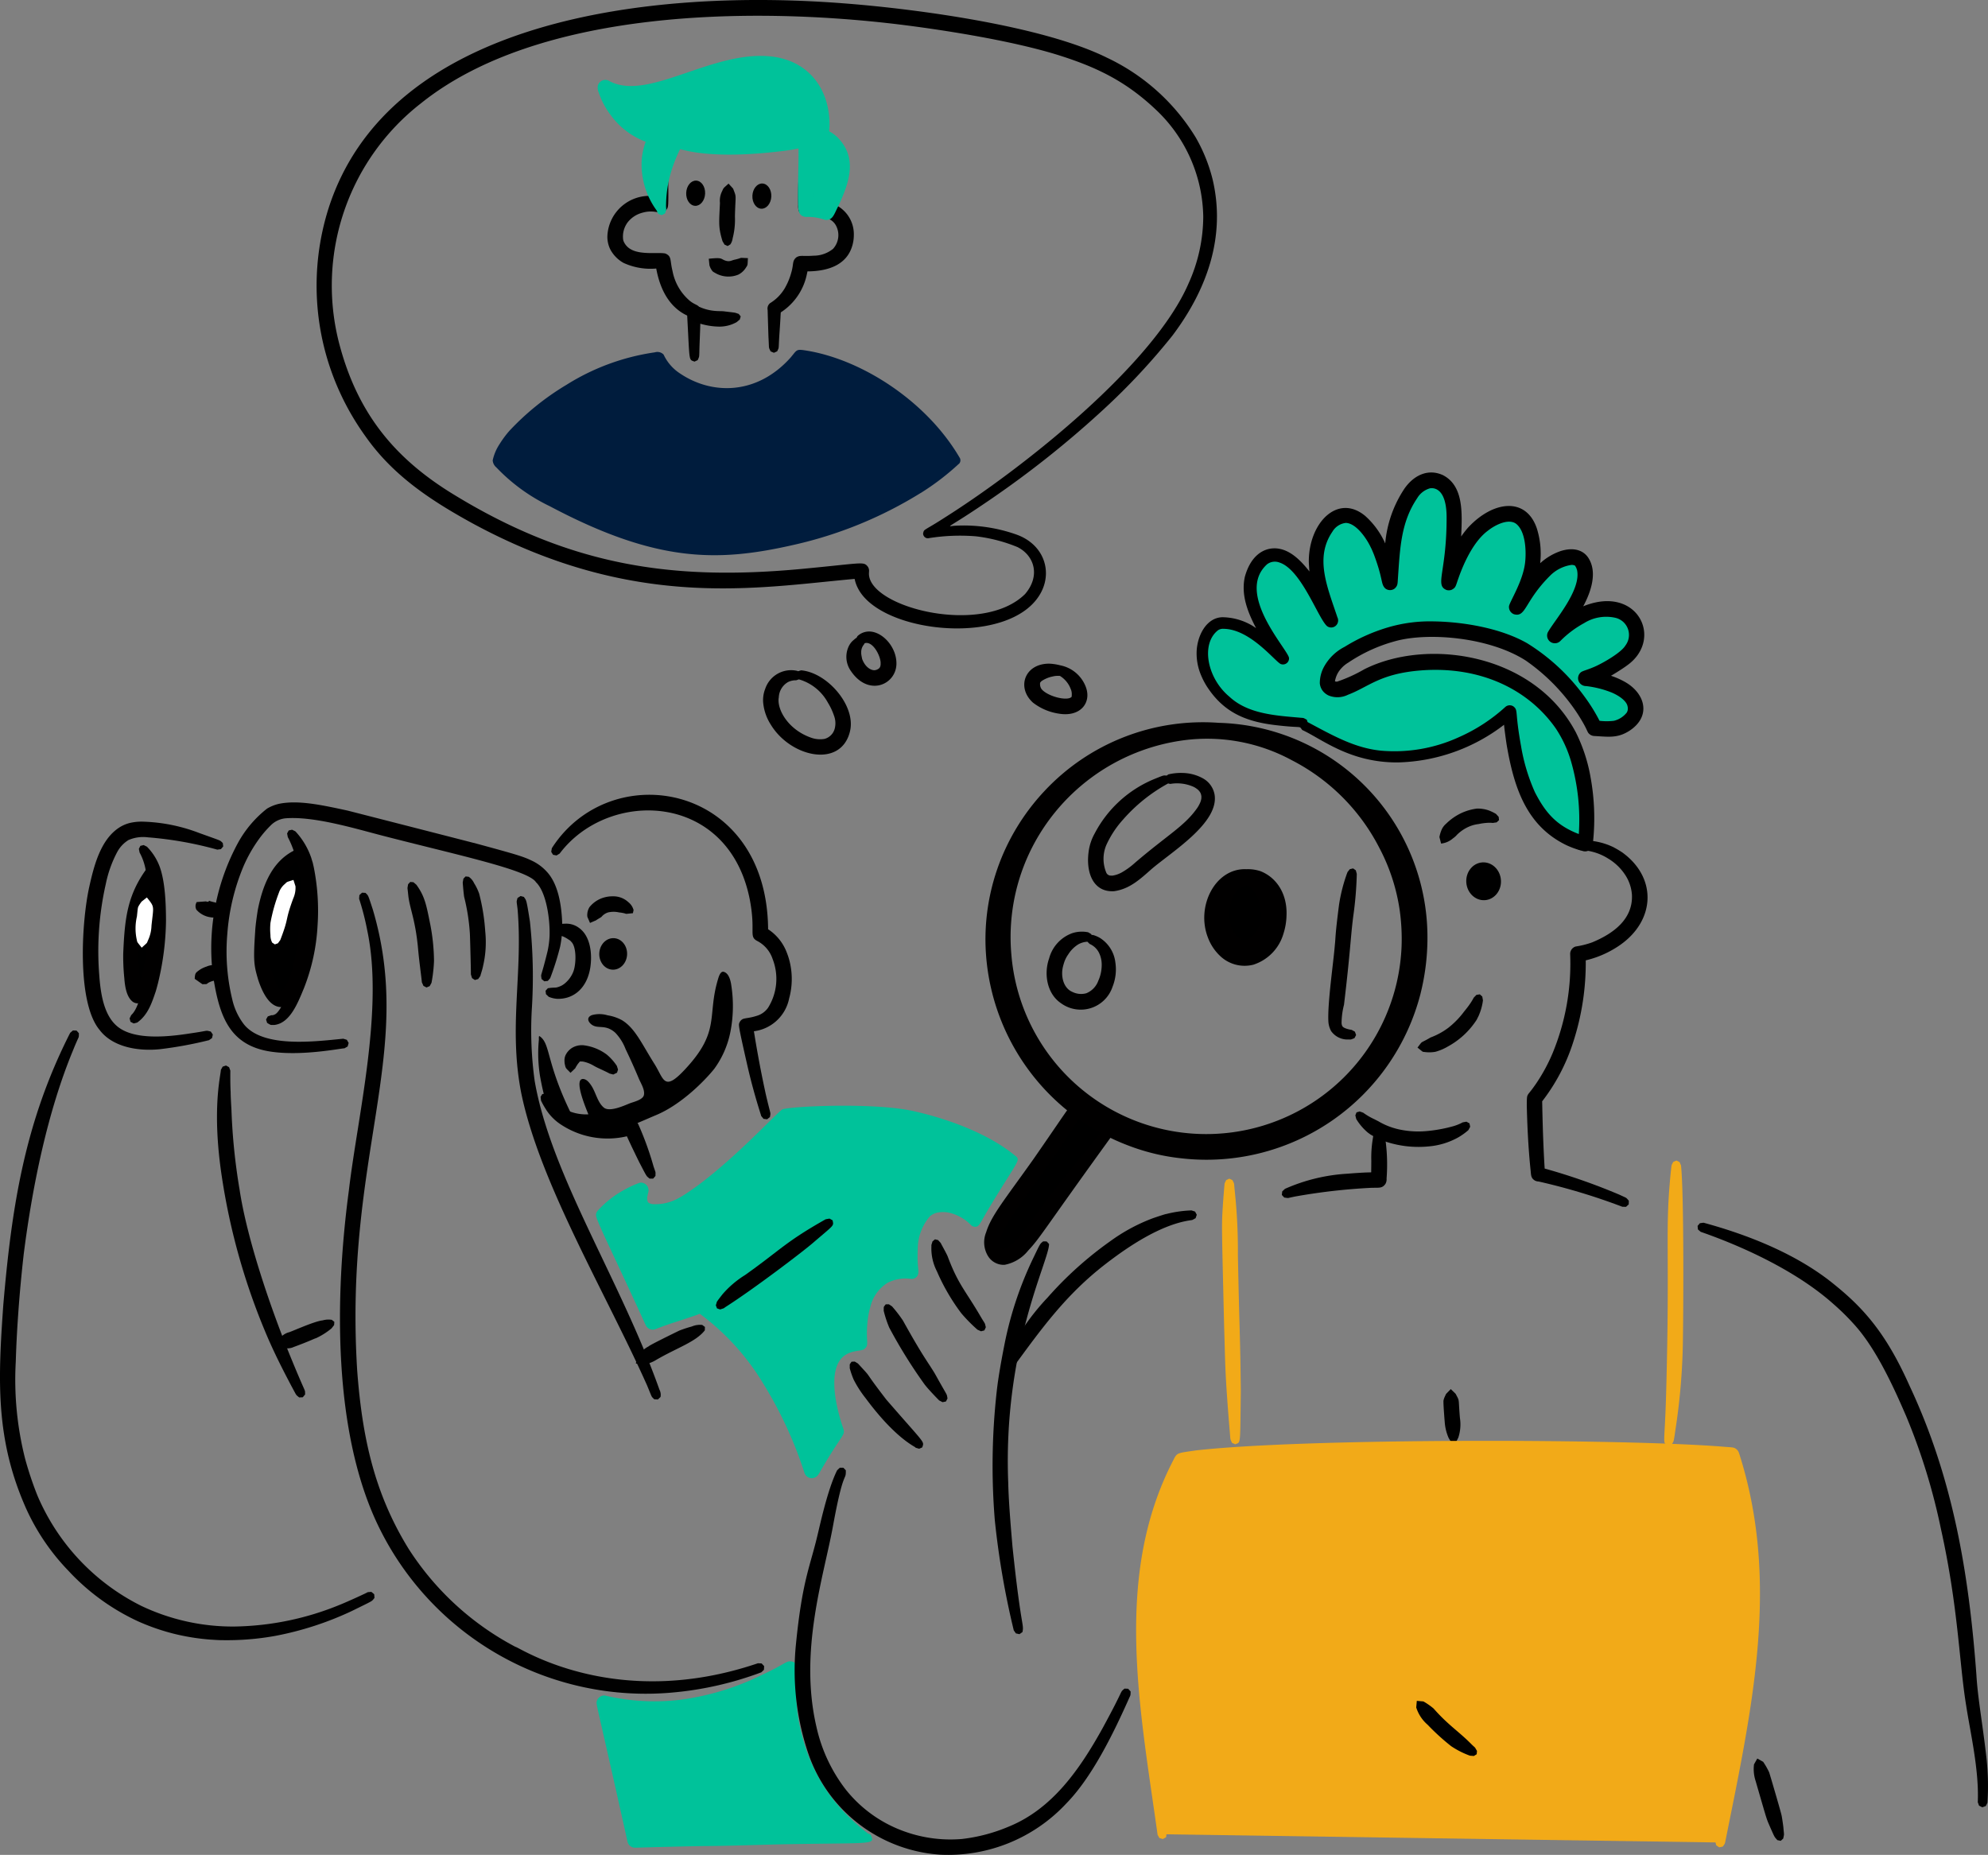 <svg xmlns="http://www.w3.org/2000/svg" width="335.009" height="312.61" viewBox="0 0 335.009 312.61">
  <rect x="0" y="0" width="335.009" height="312.61" fill="#808080" stroke="none"/>
  <g id="Searchng_User" data-name="Searchng User" transform="translate(-5.002 -14.688)">
    <path id="Path_2456" data-name="Path 2456" d="M121.959,153.3a8.1,8.1,0,0,1,3.15,3.937,11.269,11.269,0,0,1,.509,1.617,12.394,12.394,0,0,1-.116,6.111,6.943,6.943,0,0,1-5.936,5.527c.93,5.806,1.8,9.656,1.993,10.577.906,3.892.836,2.923.714,3.869l-.479.389-.609-.075-.394-.485c0-.124-1.228-3.651-2.368-8.678-1.617-7.118-1.443-6.663-1.255-7.134a1.207,1.207,0,0,1,.529-.524h0c.5-.186,1.109-.151,2.247-.509a3.581,3.581,0,0,0,1.992-1.367,9.183,9.183,0,0,0,.784-8.237,5.3,5.3,0,0,0-2.634-3.064c-1.409-.783-.2-1.525-1.2-6.891-3.547-18.263-23.822-18.763-32.05-7.823h0l-.526.323-.578-.11h-.01l-.313-.5c.125-.715.083-.578.176-.721v-.006C95.585,124.15,121.771,128.708,121.959,153.3Z" transform="translate(12.481 17.998)" fill-rule="evenodd"/>
    <path id="Path_2457" data-name="Path 2457" d="M94.979,145.451a3.722,3.722,0,0,1,2.643,1.01,2.521,2.521,0,0,1,.849,1.3c0,.008-.109.524-.109.533-1.771.176-.753.124-1.776-.051a4.464,4.464,0,0,0-.545-.076l-.027-.007a4.19,4.19,0,0,0-1.874.014l-.032.015h0a2.4,2.4,0,0,0-.937.6c-.144.2-.283.231-.948.65-.125.1.045,0-1.092.5-.5-1.155-.444-1-.456-1.122a2.559,2.559,0,0,1,.359-1.533,4.826,4.826,0,0,1,2.228-1.563h0a5.242,5.242,0,0,1,1.715-.271Z" transform="translate(13.297 20.297)" fill-rule="evenodd"/>
    <ellipse id="Ellipse_603" data-name="Ellipse 603" cx="2.658" cy="2.346" rx="2.658" ry="2.346" transform="translate(105.874 178.009) rotate(-87.504)"/>
    <path id="Path_2458" data-name="Path 2458" d="M95.57,172.112l-.641-.166h0c-.151-.1-.63-.329-.8-.407h0c-.1-.047-1.04-.493-1.147-.541h0a9.065,9.065,0,0,1-.809-.429h0a5.82,5.82,0,0,0-1.628-.624h0a2.311,2.311,0,0,0-.4-.034H89.92v.006h0l-.017.015h0l-.006.01h0v.01h-.006a.81.81,0,0,0-.04.079h0l-.012.009-.023.031-.01.01-.012.021-.012.01h0l-.034.031-.012.021-.051.061h0a1.965,1.965,0,0,0-.221.31h0a3.484,3.484,0,0,0-.288.493v.015l-.817.784c-.878-.914-.78-.67-.985-1.57h0a4.975,4.975,0,0,1-.029-.672h0a2.211,2.211,0,0,1,.157-.685,3.028,3.028,0,0,1,1.115-1.277,3.235,3.235,0,0,1,1.941-.442,8.167,8.167,0,0,1,3.913,1.57h0a8.917,8.917,0,0,1,1.695,1.9l.2.626-.166.526h0Z" transform="translate(12.782 23.669)" fill-rule="evenodd"/>
    <path id="Path_2459" data-name="Path 2459" d="M86.6,175.756c.347.295,1.281.946,1.408,1.025a11.643,11.643,0,0,0,6.426,2.4,12.039,12.039,0,0,0,3.473-.312c.894-.2,1.787-.7,2.434.57a52.457,52.457,0,0,1,2.541,7.024c.415,1.271.347.8.337,1.648l-.386.447h-.012l-.59.006c-.578-.5-.355-.092-1.66-2.6-.061-.1-1.493-3.022-2.171-4.539a13.925,13.925,0,0,1-2.991.375,14.228,14.228,0,0,1-8.087-2.328,8.433,8.433,0,0,1-2.52-2.51v-.01a12.78,12.78,0,0,1-.87-1.539h0l-.074-.632.286-.471h.012l.546-.088C85.688,174.76,84.689,174.128,86.6,175.756Z" transform="translate(12.241 24.764)" fill-rule="evenodd"/>
    <path id="Path_2460" data-name="Path 2460" d="M90.211,180.835c-2.049-.738-4.766-1.533-5.335-3.627a46.066,46.066,0,0,1-1.051-4.582,24.048,24.048,0,0,1-.208-6.1c.031-.223-.061-.79.131-.665,1.992,1.34.911,4.709,6.2,14.8" transform="translate(12.187 23.463)" fill-rule="evenodd"/>
    <path id="Path_2461" data-name="Path 2461" d="M87.894,179.774a7.667,7.667,0,0,0,3.652.712c-.665-1.624-2.516-6.2-.779-5.947.556.089.973.66,1.263,1.088.76,1.124,1.04,2.819,2.111,3.716.954.809,3.388-.31,4.341-.693.628-.254,2.195-.578,2.412-1.379.231-.879-.518-2.035-.841-2.8-.7-1.67-1.45-3.35-2.241-4.989a8.257,8.257,0,0,0-1.733-2.752c-1.658-1.471-2.831-.6-3.914-1.32-.677-.462-1-1.252-.035-1.642a4.761,4.761,0,0,1,2.657.031,7.379,7.379,0,0,1,2.439.831c2.225,1.365,3.35,4.043,5.5,7.435,1.607,2.591,1.549,4.779,5.4.523,5.633-6.186,3.441-8.673,5.225-14.745.116-.378.39-1.516.985-1.378.932.231,1.213,1.623,1.311,2.4a22.619,22.619,0,0,1-.144,7.594,15.711,15.711,0,0,1-2.747,6.363c-1.617,2.016-5.581,6.048-9.841,7.809-.937.386-4.221,1.855-4.991,2.051-5.892,1.516-10.869-.891-11.648-2.626-.146-.347.008-.682.417-.658a4.381,4.381,0,0,1,1.25.39" transform="translate(12.607 22.005)" fill-rule="evenodd"/>
    <path id="Path_2462" data-name="Path 2462" d="M58.9,144.952c.5.543.347.1,1.243,2.853C67.3,172.04,55.231,189.29,57.5,225.494c.843,11.157,2.861,20.616,8.681,30.036A47.84,47.84,0,0,0,84.15,272.014c.606.027,16.77,10.962,40.879,2.773h0l.622.032.422.449c0,.016-.031.605-.032.621l-.449.427a56.758,56.758,0,0,1-14.9,3.4A50.051,50.051,0,0,1,61.271,252.08c-7.953-16.013-7.542-39.3-5.174-57.006,1.461-12.468,5.907-30.448,3.1-43.764a44.152,44.152,0,0,0-1.379-5.372h0l.049-.61.448-.407Z" transform="translate(7.698 20.215)" fill="#010101" fill-rule="evenodd"/>
    <path id="Path_2463" data-name="Path 2463" d="M65.441,143.4l.493.415c1.478,2.017,1.706,3.552,2.357,6.735a33.83,33.83,0,0,1,.623,6.123,24.511,24.511,0,0,1-.422,3.676l-.306.566-.537.222h0l-.515-.267-.261-.593h-.006c-.066-.828-.455-3.581-.623-5.493h0c-.436-4.976-1.386-6.838-1.651-9.019-.006-.046-.143-1.342-.152-1.386,0-.009.106-.632.107-.64l.363-.384h.012Z" transform="translate(9.226 19.972)" fill="#010101" fill-rule="evenodd"/>
    <path id="Path_2464" data-name="Path 2464" d="M73.513,142.608a2.67,2.67,0,0,1,.906,1.082,8.609,8.609,0,0,1,.854,1.768,33.977,33.977,0,0,1,1.022,6.363,17.668,17.668,0,0,1-.379,5.88c-.1.549-.432,1.491-.438,1.617l-.374.527-.556.162h0l-.482-.325-.191-.62h0c0-1.436-.139-6.2-.166-6.825A34.151,34.151,0,0,0,72.742,146c-.089-.513-.245-2.346-.24-2.433h0l.116-.639.363-.378h.01Z" transform="translate(10.478 19.847)" fill="#010101" fill-rule="evenodd"/>
    <path id="Path_2465" data-name="Path 2465" d="M81.6,145.554c.415.6.419.274,1.027,4.159a87.244,87.244,0,0,1,.31,14.885,62.13,62.13,0,0,0,.489,11.975c2.763,15.942,14.409,33.409,21.025,52.029a1.848,1.848,0,0,1,.181,1.231l-.445.423h0l-.61-.031c-.571-.593-.251-.045-1.237-2.4-6.968-15.583-18.09-34.1-21.187-49.252-2.163-11.111.315-20.13-.61-30.96-.187-1.534-.2-1.111-.014-1.869l.5-.334Z" transform="translate(11.678 20.292)" fill="#010101" fill-rule="evenodd"/>
    <path id="Path_2466" data-name="Path 2466" d="M108.94,207.982l.454.338c0,.008-.014.56-.015.57-1.525,1.964-4.657,2.924-8.163,4.967h0a5.635,5.635,0,0,1-2.168.8c-.245.067-.009.087-1.292-.179.265-1.285.189-1.056.347-1.261a4.889,4.889,0,0,1,1.818-1.629c.006-.134,4.492-2.332,5.172-2.657a21.456,21.456,0,0,1,2.094-.686,3.542,3.542,0,0,1,1.752-.262Z" transform="translate(14.398 30.001)" fill="#010101" fill-rule="evenodd"/>
    <path id="Path_2467" data-name="Path 2467" d="M17.89,165.039h.01l.4.448c-.035,1.014.126.1-.988,2.874C12.994,178.776,10.445,191.35,9,202.712c-.817,7.224-1.207,13.552-1.341,18.151a54.232,54.232,0,0,0,1.583,16.366,58.14,58.14,0,0,0,2.034,6.093,36.9,36.9,0,0,0,17.5,18.657,35.878,35.878,0,0,0,15.711,3.5,48.537,48.537,0,0,0,17.939-3.731c1.084-.434,4.4-1.937,4.54-2.064l.619-.047c.009.007.47.39.477.4l.049.615c-.536.649.018.32-3.833,2.217a53.7,53.7,0,0,1-12.91,4.191,45.8,45.8,0,0,1-8.956.716c-.706,0-1.4-.067-1.865-.087a37.113,37.113,0,0,1-6.305-1.01,36.617,36.617,0,0,1-6.061-2.116,37.476,37.476,0,0,1-11.668-8.5A37.022,37.022,0,0,1,9.44,245.674C4.214,233.985,4.653,224,5.561,211.238c1.427-16.654,3.623-30.767,11.268-45.82h0l.462-.4Z" transform="translate(0 23.335)" fill="#010101" fill-rule="evenodd"/>
    <path id="Path_2468" data-name="Path 2468" d="M38.182,170.138l.509.278.214.578c0,.173-.029,2.166.054,3.648h0c0,.819.116,2.629.135,3a101.593,101.593,0,0,0,1.365,13.382c1.271,8.463,5.291,20.112,8.494,27.973,2.878,7.063,2.5,5.472,2.555,6.573l-.393.472c-.008.01-.606.031-.613.031-.635-.539-.347-.162-1.311-1.93-.671-1.29-2.63-4.934-4.223-8.71A109.958,109.958,0,0,1,37.46,188.8c-1.691-11.232-.2-16.866-.15-17.933l.3-.541.551-.188Z" transform="translate(4.913 24.129)" fill="#010101" fill-rule="evenodd"/>
    <path id="Path_2469" data-name="Path 2469" d="M54.669,207.242l.432.338c0,.008-.039.538-.039.546l-.434.556a11.835,11.835,0,0,1-2.657,1.673c-.133-.006-.961.454-3.7,1.457h0a2.352,2.352,0,0,1-.819.225c-.116.013-.513.021-.6.017-.761-.047-.4.059-1.632-.519.578-1.24.36-.9.924-1.439a3.034,3.034,0,0,1,1.208-.73c.238.01,4.321-1.888,5.776-2.032a3.6,3.6,0,0,1,1.541-.092Z" transform="translate(6.244 29.882)" fill="#010101" fill-rule="evenodd"/>
    <ellipse id="Ellipse_604" data-name="Ellipse 604" cx="2.925" cy="3.191" rx="2.925" ry="3.191" transform="translate(251.873 160.237) rotate(-4.024)"/>
    <path id="Path_2470" data-name="Path 2470" d="M223.49,133.042h0a6.815,6.815,0,0,1,.943.462c.124.081.013-.02.526.539l.061.551h0l-.4.377-.658.1a4.9,4.9,0,0,0-.729-.027,9.356,9.356,0,0,0-1.664.215h-.007a5.7,5.7,0,0,0-1.691.47,6.664,6.664,0,0,0-1.942,1.341h0a3.2,3.2,0,0,1-.648.578h0a3.646,3.646,0,0,1-2.025.9l-.282-1.1a5.585,5.585,0,0,1,.408-1.318h0a2.861,2.861,0,0,1,.722-.932h0a9.389,9.389,0,0,1,2.526-1.774,8.944,8.944,0,0,1,2.647-.773,5.53,5.53,0,0,1,2.209.382Z" transform="translate(32.593 18.312)" fill="#010101" fill-rule="evenodd"/>
    <path id="Path_2471" data-name="Path 2471" d="M222.271,159.744l.421.38.116.645a9.422,9.422,0,0,1-.749,2.649c-.067.125.163-.325-.314.625h0a13.389,13.389,0,0,1-4.859,4.505,8.639,8.639,0,0,1-2.093.887,5.966,5.966,0,0,1-1.807.039c-.436-.061-.161.087-1.212-.751,1.01-1.28.256-.56,2.219-1.707h0a11.735,11.735,0,0,0,2.965-1.617h0a14.235,14.235,0,0,0,2.686-2.763h0c.171-.2.693-.854,1-1.318h0a8.65,8.65,0,0,0,.608-1.006h0l.452-.469.558-.088Z" transform="translate(32.096 22.516)" fill="#010101" fill-rule="evenodd"/>
    <path id="Path_2472" data-name="Path 2472" d="M103.2,35.64l.5.3c.357,1.059.1-.365.155,5.014.055,5.589.034,5.314-.291,5.814-1.082,1.149-1.705-.231-4.294.586a4.61,4.61,0,0,0-2.227,1.525,4,4,0,0,0-.783,2.941l.01.029v.028c.008.025.032.124.055.189a2.761,2.761,0,0,0,1.233,1.386c1.717,1,4.845.452,5.834.716,1.085.485.727,1.084,1.188,2.944a8.682,8.682,0,0,0,2.92,5.029h0c1.964,1.557,1.942-.634,1.632,7.471-.073,2.262.006,1.762-.306,2.517l-.549.254h0c-1-.419-.786.283-1.227-7.764-2.31-1.074-4.281-3.364-5.134-7.509h0c-.046-.231-.062-.311-.083-.418a10.92,10.92,0,0,1-5.5-.944A5.623,5.623,0,0,1,94.11,53.5a4.757,4.757,0,0,1-.5-2.429,7.092,7.092,0,0,1,7.653-6.6,54.386,54.386,0,0,1,.608-5.759c.469-2.793.379-2.294.76-2.91l.556-.169Z" transform="translate(13.753 3.252)" fill="#010101" fill-rule="evenodd"/>
    <path id="Path_2473" data-name="Path 2473" d="M123.31,36.394l.528.239.262.563c.025.775.561,5.354.624,7.924a8.97,8.97,0,0,1,4.043.91,5.5,5.5,0,0,1,2.74,4.906A6.532,6.532,0,0,1,131.418,52c-.647,3.7-3.786,4.992-7.56,5.054-.231,0-.128-.076-.253.418a10.06,10.06,0,0,1-4.3,6.425c-.181.116-.058-.3-.3,3.158-.24,3.488-.038,2.61-.407,3.466l-.549.251h-.01l-.555-.231c-.374-.809-.231-.219-.366-2.471-.18-5.661-.116-4.148-.147-4.569a1.167,1.167,0,0,1,.421-1.089h0a7.286,7.286,0,0,0,2.358-2.317c.01-.02.087-.147.109-.177a11.089,11.089,0,0,0,1.107-2.657c.44-1.482.109-1.93.857-2.573.679-.415,1.04-.14,2.907-.277a5.2,5.2,0,0,0,3.276-1.155,3.438,3.438,0,0,0,.535-3.842c-.71-1.42-2.31-1.625-3.919-1.684-1.175-.038-1.9.179-2.395-.855a2.993,2.993,0,0,1-.1-1.013,71.508,71.508,0,0,1,.367-8.675l.269-.559.531-.231Z" transform="translate(17.379 3.369)" fill="#010101" fill-rule="evenodd"/>
    <path id="Path_2474" data-name="Path 2474" d="M114.992,52.351c-.08,1.2,0,1.108-.319,1.573a3.21,3.21,0,0,1-1.281,1.2,4.39,4.39,0,0,1-3.922-.273c-.442-.247-.462-.252-.78-.809h0a4.941,4.941,0,0,1-.181-.462l-.116-1.125c2.392-.244,1.935.014,2.785.312.8.26,1.047-.067,1.69-.177C114.282,52.248,113.221,52.284,114.992,52.351Z" transform="translate(16.049 5.839)" fill="#010101" fill-rule="evenodd"/>
    <path id="Path_2475" data-name="Path 2475" d="M112.257,42.318c.618,1.624.4.789.306,4.7a12.543,12.543,0,0,1-.384,3.676,2.338,2.338,0,0,1-.39,1.027l-.462.27h-.01l-.5-.231-.347-.578h0c-.717-2.379-.585-2.968-.432-6.451a3.551,3.551,0,0,1,.338-1.925c.34-.708.116-.425,1.112-1.332C111.5,41.491,112.242,42.3,112.257,42.318Z" transform="translate(16.286 4.158)" fill="#010101" fill-rule="evenodd"/>
    <ellipse id="Ellipse_605" data-name="Ellipse 605" cx="2.127" cy="1.595" rx="2.127" ry="1.595" transform="translate(120.545 49.308) rotate(-87.504)"/>
    <ellipse id="Ellipse_606" data-name="Ellipse 606" cx="2.127" cy="1.595" rx="2.127" ry="1.595" transform="translate(131.7 49.795) rotate(-87.504)"/>
    <path id="Path_2476" data-name="Path 2476" d="M123.213,155.855c5.3-1.223,14.465-8.529,13.25,4.942-.717,7.889-2.974,16.908.055,24.619" transform="translate(18.349 21.435)" fill="none"/>
    <path id="Path_2477" data-name="Path 2477" d="M106.093,59.322a10.67,10.67,0,0,1,1.25.156,7.818,7.818,0,0,0,2.567.675c.773.074,1.155.025,1.612.083,2.228.276,1.647.168,2.446.431l.337.414c0,.013-.148.513-.151.526l-.521.44h0a5.931,5.931,0,0,1-2.972.761,11.835,11.835,0,0,1-3.635-.643A2.67,2.67,0,0,1,105.4,61.01c-.33-.516-.207-.132-.432-1.5C106.487,59.255,105.966,59.313,106.093,59.322Z" transform="translate(15.516 6.926)" fill-rule="evenodd"/>
    <path id="Path_2478" data-name="Path 2478" d="M102.579,48.227a11.459,11.459,0,0,1-.915-11.832c-3.879-.885-7.284-4.589-8.365-8.371,7.74,4.58,22.262-8.025,31.732-2.782,3.758,2.079,5.321,6.759,4.562,10.859,5.483,2.569,3.78,7.56.969,12.921a9.778,9.778,0,0,0-3.421-.515c-.253-3.959.217-7.927-.094-11.89a32.469,32.469,0,0,1-6.437,1.141c-4.928.578-10.407.771-15.235-.564a22.14,22.14,0,0,0-2.619,11.492" transform="translate(13.706 1.436)" fill="#00c29a" fill-rule="evenodd"/>
    <path id="Path_2479" data-name="Path 2479" d="M94.243,27.133c6.393,3.3,16.766-4.9,26.516-4.251,6.774.437,10.459,5.345,10.5,11.449.007,2.019-.514.542,1.334,2.23,3.35,3.376,2.136,7.4.091,11.7-.7,1.365-.915,2.376-2.215,2.211a8.184,8.184,0,0,0-3.178-.486c-1.416-.147-1.287-1.332-1.335-2.567-.085-2.113.137-6.894.067-8.982a30.513,30.513,0,0,1-3.06.484c-11.659,1.386-16.132-.243-16.5-.259-.243-.059-.389-.1-.39-.1a25.251,25.251,0,0,0-1.2,2.865,20.1,20.1,0,0,0-1.155,6.308c-.052,1.2.177.648-.178,1.657l-.545.281h-.01l-.578-.2-.284-.552h0v-.06l-.037-.024A13.159,13.159,0,0,1,99.6,40.483a11.7,11.7,0,0,1,.676-3.175,12.9,12.9,0,0,1-5.849-4.426,13.3,13.3,0,0,1-2.052-3.833,2.06,2.06,0,0,1-.169-1.155A1.305,1.305,0,0,1,93.5,26.886a1.415,1.415,0,0,1,.745.247Zm8.67,9.05a1.1,1.1,0,0,1,0,.745,10.07,10.07,0,0,0-.8,8.177c.075.231.013.2.1-.369a24.46,24.46,0,0,1,1.644-6.083c.794-1.834.827-2.054,1.441-2.268.124,0-.061-.03.347-.027a28.433,28.433,0,0,0,6.089.858A67.972,67.972,0,0,0,124.8,36.111a22.5,22.5,0,0,0,2.218-.578,1.271,1.271,0,0,1,1.367.757c.429,1.3.1,7.443.169,11.14a10.822,10.822,0,0,1,1.513.211c.131-.24.394-.8.52-1.052a14.864,14.864,0,0,0,1.229-3.305c.675-3.014-.172-4.357-1.881-5.448-.818-.471-.824-.333-1.222-.781-.678-1.073.292-.978-.251-4.736A8.366,8.366,0,0,0,125,26.825c-7.836-4.955-20.51,4.956-29.143,3.588a11.3,11.3,0,0,0,5.38,4.777c.949.367,1.329.221,1.676.993Z" transform="translate(13.532 1.266)" fill="#00c29a" fill-rule="evenodd"/>
    <path id="Path_2480" data-name="Path 2480" d="M154.7,84.2s-11.3,11.148-35.516,14.4c-9.856,1.323-19.917-1.694-28.755-6.056C86.172,90.444,81.045,87.9,78,84.18c.975-2.965,3.84-5.681,6.191-7.608,5.71-4.675,12.9-8.487,20.34-9.325a10.351,10.351,0,0,0,5.43,4.726c6.871,3.056,14.2.706,18.569-5.231C138.686,67.9,150.01,75.89,154.7,84.2Z" transform="translate(11.331 8.079)" fill="#001c3d" fill-rule="evenodd"/>
    <path id="Path_2481" data-name="Path 2481" d="M148.99,89.852a69.4,69.4,0,0,1-21.362,8.736c-12.707,2.9-23.032,3.1-41.157-6.519a30.809,30.809,0,0,1-8.989-6.534,1.7,1.7,0,0,1-.608-1.182,8.01,8.01,0,0,1,1.155-2.738,17.314,17.314,0,0,1,1.629-2.208,44.178,44.178,0,0,1,9.622-7.77,38.2,38.2,0,0,1,14.913-5.49,1.451,1.451,0,0,1,1.48.377,7.636,7.636,0,0,0,2.793,3.2c5.372,3.618,12.945,3.649,18.625-2.716h0c1.122-1.34.888-1.439,2.742-1.141,9.368,1.549,20.177,8.569,25.7,17.989a.841.841,0,0,1-.09,1.087l-.01-.01A42.493,42.493,0,0,1,149,89.854ZM127.715,69.873a16.148,16.148,0,0,1-13.195,4.788c-4.922-.553-9.126-3.35-10.55-5.852a37.278,37.278,0,0,0-15.081,6.175,38.2,38.2,0,0,0-7.447,6.354,11.9,11.9,0,0,0-1.766,2.734,21.432,21.432,0,0,0,3.971,3.313A86.983,86.983,0,0,0,97.258,94.2c9.282,3.556,16.261,4.043,22.486,3.18,10.744-1.524,22.59-5.127,31.741-11.409a28.4,28.4,0,0,0,2.35-1.781c-5.008-7.822-15.192-14.728-24.594-16.038a18.968,18.968,0,0,1-1.526,1.721Z" transform="translate(11.156 7.922)" fill="#001c3d" fill-rule="evenodd"/>
    <path id="Path_2482" data-name="Path 2482" d="M140.776,15.313c11.46.913,32.693,3.69,43.6,9.1a34.99,34.99,0,0,1,14.96,13.449,27.317,27.317,0,0,1,2.865,7.162C204.4,54.5,201.3,63.41,195.412,71.24a111.025,111.025,0,0,1-11.647,12.476,167.437,167.437,0,0,1-18.908,15.065c-7.828,5.374-7.681,4.583-5.971,4.505a26.616,26.616,0,0,1,10.087,1.441c4.638,1.58,6.18,5.99,4.39,9.613-4.673,9.45-27.092,7.323-30.984-.571a5.788,5.788,0,0,1-.526-1.516c-16.416,1.465-37.159,5.436-64.481-9.412-7.056-3.878-13.317-8.033-17.929-14.585a43.881,43.881,0,0,1-4.47-7.74A43.187,43.187,0,0,1,53.166,49.9C63.351,17.858,107.359,12.583,140.776,15.313Zm12.614,89.281c.187-.817-.024-.3,3.821-2.788,13.241-8.4,35.01-25.667,40.915-39.355A27.531,27.531,0,0,0,200.6,51.227a25.277,25.277,0,0,0-7.971-18.043c-5.173-4.9-10.195-7.291-17.006-9.382-7.819-2.355-18.973-4.1-26.463-5.016C124.15,15.773,88.441,16.307,68.77,32.1A38.911,38.911,0,0,0,54.848,72.014c3.047,12.2,9.417,19.724,18.765,25.6,19.985,12.422,37.322,14.947,58.854,13,10.756-1,10.846-1.354,11.59-.446a1.228,1.228,0,0,1,.217.881l-.008.186v.027c-.251,5.74,19.048,10.732,26.309,3.541,2.611-3.061,1.588-6.469-1.279-7.914a26.523,26.523,0,0,0-6.989-1.813,33.2,33.2,0,0,0-7.992.315v.014a.819.819,0,0,1-.926-.813Z" transform="translate(7.169)" fill-rule="evenodd"/>
    <path id="Path_2483" data-name="Path 2483" d="M162.039,184.994c-4.646-3.657-10.731-5.71-16.4-7-7.188-1.639-21.642-.475-21.775-.347-5.568,5.261-10.688,10.876-17.361,14.87-2.667,1.6-8.64,2.583-7.187-2.426a17.047,17.047,0,0,0-6.258,4.256c2.888,6.4,5.356,11.56,8.267,17.926,3.023-1.231,5.083-1.625,8.107-2.841,9.153,6.163,15.34,17.567,18.692,27.869,1.3-2.205,2.627-4.463,4.1-6.559-1.706-4.816-3.824-14.484,4-14.9-.4-5.994,1.461-12.753,8.75-11.946-.266-3.066-.259-6.53,1.5-9.211,2.224-3.385,6.96-1.8,9.166.606C157.516,191.939,162.039,184.994,162.039,184.994Z" transform="translate(13.668 25.214)" fill="#00c29a" fill-rule="evenodd"/>
    <path id="Path_2484" data-name="Path 2484" d="M158.632,192.491c-2.25,3.707-2.038,3.945-2.948,3.906-.486-.116-.516-.28-.751-.485a7.571,7.571,0,0,0-3.011-1.755,4.861,4.861,0,0,0-2.4-.152l-.027.009h-.032a3,3,0,0,0-1.251.622l-.017.02h0a8.468,8.468,0,0,0-2.033,5.484c-.156,3.588.367,3.689-.053,4.523a1.146,1.146,0,0,1-1.155.513,6.727,6.727,0,0,0-3.812.633,6.531,6.531,0,0,0-2.956,4.065,12.771,12.771,0,0,0-.42,1.951c-.523,4.111.423,4.434-.724,5.264h0c-1.14.526-5.957-.441-4.745,8.128h0a30.376,30.376,0,0,0,1.346,5.259c.291,1.162-.188.761-3.72,6.831-.507.857-.653,1.349-1.543,1.466a1.3,1.3,0,0,1-1.308-.9,68.585,68.585,0,0,0-6.9-14.969,40.73,40.73,0,0,0-10.73-11.836c-.993.312,1.19-.337-3.966,1.344-2.195.693-3.315,1.188-3.7,1.3a1.3,1.3,0,0,1-1.459-.729C94.65,200.54,91.941,195.3,91.936,194.4a1.258,1.258,0,0,1,.371-.792A16.969,16.969,0,0,1,97.035,190a15.249,15.249,0,0,1,2.329-1.032,1.31,1.31,0,0,1,1.348.82c.18.613.051.646-.087,1.363a1.879,1.879,0,0,0-.04.7v.043a.58.58,0,0,0,.017.075v.022a1.419,1.419,0,0,0,.046.14v.01l.01.012.009.022v.01a.438.438,0,0,1,.03.044v.01h0v.012h0v.012l.031.034h.01v.01h.01v.01l.01.006h.01l.015.016h.01l.01.012.031.017.01.01c.024.014.012,0,.036.018l.01.01.058.024.015.012.062.023.016.012c.049.02.186.06.231.075h.027a.373.373,0,0,1,.068.018h.027l.047.013h.027l.027.007c3.091.134,4.882-1.23,7.393-2.994,6.8-5.014,13.237-12.13,14.456-12.974,1.178-.509,15.055-1.208,21.934.248,5.836,1.292,12.784,3.794,17.376,7.618l.012-.01C163.493,185.242,163.076,185.171,158.632,192.491Zm-3.029,1.481h0c.462-.857,5.294-8.367,5.512-8.616-4.224-3.091-10.425-5.062-15.553-6.112-3.623-.892-11.561-.713-15.282-.571-1.047.057-4.612.245-5.647.372-7.585,7.306-9.439,9.347-15.086,13.356a14.239,14.239,0,0,1-5.873,2.741c-1.519.269-3.5.218-4.621-.85a3.251,3.251,0,0,1-1.026-1.866,14.23,14.23,0,0,0-3.235,2.376c1.774,3.972,6.67,14.394,7.377,15.976,1.167-.462,5.01-1.617,6.148-2.079,1.58-.578,1.326-.712,3.336.758a43.206,43.206,0,0,1,10.277,11.366,71.115,71.115,0,0,1,6.684,13.572c.077-.125,1.553-2.56,2.337-3.677-1.352-4.211-2.587-10.174.259-13.632a6.419,6.419,0,0,1,3.9-2.178,14.534,14.534,0,0,1,2.541-9.182,7.568,7.568,0,0,1,1.7-1.555,8.017,8.017,0,0,1,4.6-1.3c-.178-3.617.521-8.532,3.642-10.3,1.866-1.064,4.942-1.011,8.015,1.391Z" transform="translate(13.494 25.039)" fill="#00c29a" fill-rule="evenodd"/>
    <path id="Path_2485" data-name="Path 2485" d="M137.053,286.412a29.509,29.509,0,0,1-12.592-28.231c-9.812,5.554-20.124,8.411-31.324,5.767,1.733,7.681,3.5,15.364,5.19,23.049,4.368-.154,25.9-.41,39.115-.338" transform="translate(13.681 37.796)" fill="#00c29a" fill-rule="evenodd"/>
    <path id="Path_2486" data-name="Path 2486" d="M124.856,257.066a1.316,1.316,0,0,1,1.085,1.245c-.017.244-.1.945-.116,1.07a27.426,27.426,0,0,0,.728,9.782,29.8,29.8,0,0,0,5.326,11.164h.01a33.5,33.5,0,0,0,5.892,5.755l.429.178c.774,1.826.846,1.318-15.853,1.651-17.28.5-5.336.043-23.8.555a1.3,1.3,0,0,1-1.318-1.021c-5.512-24.784-5.306-22.975-5.168-23.7a1.313,1.313,0,0,1,1.334-.932,36.33,36.33,0,0,0,12.748.721,44.054,44.054,0,0,0,13.532-4.084C124.168,257.349,123.861,257,124.856,257.066Zm-27.4,9.1c-.126-.015-2.3-.291-2.426-.36.894,3.928,3.656,16.1,4.513,20.023,1-.29,29.856.036,35.32.124-.136-.076-1.148-.881-1.764-1.413a27.89,27.89,0,0,1-2.855-2.876,29.549,29.549,0,0,1-7.144-21c-8.013,4.17-16.649,6.623-25.647,5.506Z" transform="translate(13.507 37.622)" fill="#00c29a" fill-rule="evenodd"/>
    <path id="Path_2487" data-name="Path 2487" d="M204.032,177.046a10.8,10.8,0,0,0,1.843,1.08l.729.373h0a11.8,11.8,0,0,0,3.928,1.454,15.234,15.234,0,0,0,4.009.207,24.91,24.91,0,0,0,4.683-.84,8.235,8.235,0,0,0,1.578-.645l.627-.116.508.283h.006l.116.578-.3.563h0a10.906,10.906,0,0,1-1.7,1.219,12.3,12.3,0,0,1-4.824,1.509,17.634,17.634,0,0,1-7.254-.736,13.57,13.57,0,0,1-2.719-1.252h0l-.418-.3a9.176,9.176,0,0,1-1.98-2.31h0l-.155-.618.2-.507h0l.518-.152Z" transform="translate(30.689 25.169)" fill-rule="evenodd"/>
    <path id="Path_2488" data-name="Path 2488" d="M208.869,179c.392.746.239.176.556,2.148a30.93,30.93,0,0,1,.214,6.689,1.576,1.576,0,0,1-.188.9c-.578.829-1.1.612-2.541.677a101.334,101.334,0,0,0-12.361,1.4c-1.955.355-1.155.364-2.16.231l-.4-.433c0-.016.061-.578.064-.6l.462-.432h0a30.288,30.288,0,0,1,10.539-2.554c4.334-.347,3.987-.133,3.994-.3,0-.231.015-1.216.017-1.848h0a19.586,19.586,0,0,1,.247-3.72c.008-.057.243-1.539.245-1.586h0l.291-.563.5-.238h0Z" transform="translate(29.024 25.469)" fill-rule="evenodd"/>
    <path id="Path_2489" data-name="Path 2489" d="M242.427,138.494h0a15.05,15.05,0,0,1,1.427.855c5.87,4.288,5.5,11.445-.423,15.577a16.925,16.925,0,0,1-5.776,2.58,43.109,43.109,0,0,1-2.12,13.8,32.262,32.262,0,0,1-5.224,9.96c.012.146.087,6.116.422,11.328a103.063,103.063,0,0,1,12.635,4.424c1.35.637,1.007.4,1.548,1l-.016.611-.454.417c-.125,0-.752-.012-.627-.012a104.664,104.664,0,0,0-14.094-4.255,1.563,1.563,0,0,1-.658-.172h0c-.628-.4-.623-.834-.693-1.6-.27-2.536-.541-6.139-.656-11.057.02-2.039-.013-1.48,1.014-2.888l.437-.609a29.49,29.49,0,0,0,2.861-5.208,39.539,39.539,0,0,0,3-16.78,1.3,1.3,0,0,1,.918-1.29,14.64,14.64,0,0,0,2.788-.7c3.746-1.547,6.913-4.027,6.7-8.059,0-.037-.016-.179-.018-.187a6.963,6.963,0,0,0-1.2-3.251h0a8.871,8.871,0,0,0-2.807-2.641,9.269,9.269,0,0,0-4.728-1.419l-.57-.231-.253-.537h0l.216-.555c.645-.312.462-.276,1.007-.291a11.35,11.35,0,0,1,5.346,1.182Z" transform="translate(34.57 19.034)" fill-rule="evenodd"/>
    <path id="Path_2490" data-name="Path 2490" d="M197.618,126.139c3.356,1.758,6.574,3.76,10.309,4.647,8.329,1.975,17.995-1.346,24.215-7.024.906,9.279,2.748,19.743,12.772,22.261.662-5.762-.024-12.615-2.589-17.893-2.932-6.016-9.273-10.461-15.718-11.948a29.711,29.711,0,0,0-16.594.809c-2.195.831-4.14,2.3-6.42,2.932-.947.262-2.3-.171-2.153-1.393a5.545,5.545,0,0,1,1.9-3.446,26.958,26.958,0,0,1,10.859-4.852c5.8-1.071,14.872.087,20.094,3a32.577,32.577,0,0,1,12.189,13.312c2.39.116,3.8.526,5.825-1.149,2.419-2.007,1.19-6.238-7.315-7.278a18.592,18.592,0,0,0,4.513-2.089,8.765,8.765,0,0,0,3.564-3.251c1.523-3.051-.611-5.991-3.843-6.335-3.4-.362-7.157,2.158-9.451,4.474,1.674-2.622,3.79-5.021,4.731-8.044,1.211-3.872-.456-6.49-4.309-4.549-3.069,1.545-5.03,5-6.89,7.748a26.274,26.274,0,0,0,2.565-6.457c.709-3.459.092-10.658-5.367-8.989-4.627,1.416-7.173,6.736-8.648,11.321.38-3.492,1.826-11.776.172-15.175a3.326,3.326,0,0,0-5.359-1.126,8.446,8.446,0,0,0-1.47,1.725c-2.831,4.274-2.858,9.645-3.235,14.573-.809-3.466-1.886-7.393-4.576-9.935-4.115-3.879-7.534,1.434-7.8,5.38-.26,3.88,1.243,7.388,2.47,10.969-2.211-3.235-3.824-8.011-7.227-10.268-3.564-2.364-6.406,1.171-6.377,4.779.035,4.211,3.208,8.456,5.486,11.863-2.7-2.518-6.191-6.078-10.226-5.941-2.8.1-5.735,6.238-.271,12.2,3.745,4.093,8.835,4.159,13.883,4.608" transform="translate(27.221 10.873)" fill="#00c29a" stroke="#00c29a" stroke-width="1" fill-rule="evenodd"/>
    <path id="Path_2491" data-name="Path 2491" d="M245.533,97.956c1.6,2.391.531,5.7-.832,8.221.036-.014.157-.066.2-.084,9.077-3.543,13.427,5.741,7.1,10.107-.545.414-2.009,1.334-2.618,1.68a13.03,13.03,0,0,1,2.256.981c3.466,1.892,4.643,5.791.864,8.281-1.829,1.174-3.215,1.06-5.331.924-.809-.052-.809-.02-1.2-.2-.8-.529-.154-.392-2.332-3.752a32.963,32.963,0,0,0-8.591-8.78c-6.177-3.989-16.582-4.836-22.1-3.264a26.608,26.608,0,0,0-7.82,3.581,5.127,5.127,0,0,0-1.643,1.55,4.275,4.275,0,0,0-.619,1.617h0a.847.847,0,0,0,.387.043,25.289,25.289,0,0,0,4.583-2.09c10.667-5.341,28.6-2.672,35.633,10.66a27.622,27.622,0,0,1,2.492,7.67,38.376,38.376,0,0,1,.419,10.536c-.094.782-.053.871-.307,1.307a1.3,1.3,0,0,1-1.473.462,16.13,16.13,0,0,1-2.7-.963c-6.734-3.244-8.869-9.646-10.115-17.037-.1-.693-.354-2.444-.423-3.27a30.525,30.525,0,0,1-17.893,6.348c-8.1.051-12.8-3.946-16.107-5.461-.653-.8.323-.262-4.371-.809-5.217-.591-8.966-2.2-11.8-6.681a12.755,12.755,0,0,1-.911-1.8,9.4,9.4,0,0,1-.72-3.992c.116-2.629,1.628-5.661,4.342-5.729a10.094,10.094,0,0,1,5.673,1.838h0c-1.432-2.732-2.55-5.582-1.9-8.617.95-3.5,3.036-4.839,5.028-4.832,2.448.025,4.361,1.994,5.875,3.912-.054-.189-.1-1.42-.116-1.545-.082-6.611,4.845-11.69,9.5-7.83a13.683,13.683,0,0,1,3.374,4.641,19.774,19.774,0,0,1,3.257-9.263c1.579-2.243,3.961-3.382,6.443-2.262,3.535,1.791,3.272,6.393,3.1,10.354a16.456,16.456,0,0,1,1.162-1.5c4.2-4.531,9.771-5.223,11.587.132a14.2,14.2,0,0,1,.564,5.871,9.91,9.91,0,0,1,3.448-2.049C243.192,96.14,244.746,96.788,245.533,97.956Zm-26.017,10.759c5.126.079,11.4,1.181,15.775,3.7a34.126,34.126,0,0,1,9.657,9.011,29.191,29.191,0,0,1,2.506,4.043,10.312,10.312,0,0,0,2.417,0,3.938,3.938,0,0,0,2.151-1.362l.017-.02.022-.039.007-.02.034-.058.007-.018.012-.018v-.018l.012-.02c.024-.076.039-.116.055-.166v-.018l.013-.036v-.02l.006-.017V123.6l.007-.018.008-.191v-.141c-.014-.07-.023-.116-.039-.191l-.009-.022v-.022h0v-.022l-.009-.023v-.022l-.038-.091c-.031-.171-.432-1.189-2.59-2.139a16.892,16.892,0,0,0-4.342-1.1,1.356,1.356,0,0,1-1.238-.776,1.3,1.3,0,0,1,.4-1.587c.405-.255,1-.347,2.3-.915,1.322-.578,4.421-2.33,5.158-3.562a2.959,2.959,0,0,0-1.691-4.669,7.035,7.035,0,0,0-5.276.9,17.119,17.119,0,0,0-4,3.009,1.3,1.3,0,0,1-.794.378,1.33,1.33,0,0,1-.857-.215,1.3,1.3,0,0,1-.474-1.59c1-1.9,5.776-7.184,4.918-10.628l-.03-.024a.623.623,0,0,0-.014-.061l-.009-.02v-.02l-.01-.02V99.8l-.01-.02v-.018c-.164-.318-.186-.347-.192-.356l-.01-.01v-.01l-.01-.008v-.009l-.01-.008v-.008l-.01-.008-.006-.007-.01-.007v-.007l-.01-.006v-.007h-.021V99.3h-.01l-.021-.01h0l-.042-.018h0a1.224,1.224,0,0,0-.486-.076,6.366,6.366,0,0,0-3.63,1.836c-4.326,4.323-4.019,7.057-6.063,6.476a1.3,1.3,0,0,1-.834-1.386c.189-.859,2.384-4.247,2.718-7.4.206-1.964.051-5.166-1.487-6.428-1.271-1-3.556.149-4.792,1.133-2.328,1.717-3.986,5.237-4.951,7.971-.5,1.4-.427,1.6-1.14,1.981a1.322,1.322,0,0,1-.885.042c-2.027-.821.054-3.017.016-12.349-.007-1.6-.275-3.949-1.733-4.638a1.833,1.833,0,0,0-1.08-.143,3.675,3.675,0,0,0-2.149,1.668c-2.736,4.05-2.888,8.377-3.248,13.605-.055.833-.031,1.141-.538,1.61a1.28,1.28,0,0,1-1.58-.008c-.809-.771-.311-1.482-1.964-5.836-.068-.147-.293-.735-.5-1.114-.73-1.55-2.471-4.057-4.2-4.1a3.041,3.041,0,0,0-2.264,1.5c-3.009,4.407-.82,9.357.853,14.41a1.191,1.191,0,0,1-.281,1.429,1.169,1.169,0,0,1-1.461.06c-1.526-1.34-4.341-9.57-8.059-10.735a2.156,2.156,0,0,0-2.052.312c-5.43,4.932,3.5,14.325,3.7,15.779a1.018,1.018,0,0,1-1.423,1.015c-1.06-.567-5.168-5.892-9.625-5.919a1.471,1.471,0,0,0-.9.231c-2.926,2.242-1.92,8.046,1.927,11.23,3.142,2.912,7.827,3.16,11.992,3.527.6.054.369-.013,1.028.334l.127.39c4.361,2.331,8,4.4,12.435,4.829a26.087,26.087,0,0,0,13.114-2.3,28.941,28.941,0,0,0,7.768-5.063,1.114,1.114,0,0,1,1.4-.082c.809.683.192.8,1.255,6.649a31.785,31.785,0,0,0,2.337,7.786c1.784,3.486,3.664,5.624,7.4,7.056h0a35.5,35.5,0,0,0-1.289-12.181,20.4,20.4,0,0,0-2.592-5.619c-4.495-6.437-12.488-10.524-22.625-9.785-7.026.538-8.881,2.783-12.389,4.108a3.979,3.979,0,0,1-3.235.141,2.794,2.794,0,0,1-.888-.633,2.47,2.47,0,0,1-.628-1.439,5.784,5.784,0,0,1,.781-2.91A8.217,8.217,0,0,1,204.5,113a30.047,30.047,0,0,1,7.253-3.262,25.062,25.062,0,0,1,7.771-1.023Z" transform="translate(27.095 10.699)" fill-rule="evenodd"/>
    <path id="Path_2492" data-name="Path 2492" d="M185.015,186.884c.358.746.231.244.4,1.907a94.668,94.668,0,0,1,.521,10.744c.281,14.061.39,12.977.493,22.892-.116,9.525,0,8.52-.924,8.986h0l-.559-.243c-.341-.771-.247-.333-.384-1.964-.84-10.077-.744-11.437-.94-17.488-.41-17.328-.433-17.006-.241-20.23.1-1.606.3-3.919.314-4.043h0l.265-.564.527-.238h.01Z" transform="translate(27.67 26.692)" fill="#f2aa18" fill-rule="evenodd"/>
    <path id="Path_2493" data-name="Path 2493" d="M249.831,184l.521.256.246.565c.557,5.445.362,27.479.326,28.686a108.025,108.025,0,0,1-1.288,16c-.3,2.094-.253,1.733-.613,2.352l-.578.177h-.01c-1.05-.627-.61.275-.355-8.468.693-25.068-.241-27.454.8-37.706.158-1.334.047-.924.407-1.638l.536-.222Z" transform="translate(37.683 26.281)" fill="#f2aa18" fill-rule="evenodd"/>
    <path id="Path_2494" data-name="Path 2494" d="M217.616,218.137c.725,1.386.425.541.722,4.071a7.074,7.074,0,0,1-.271,3.31h0l-.321.641-.444.278h-.01c-.59-.3-.393-.116-.847-.841h0a7.941,7.941,0,0,1-.648-2.477c-.014-.151-.291-3.432-.225-3.863a3.17,3.17,0,0,1,.266-.744c.231-.482.015-.194.961-1.171C216.811,217.351,217.6,218.12,217.616,218.137Z" transform="translate(32.684 31.457)" fill-rule="evenodd"/>
    <path id="Path_2495" data-name="Path 2495" d="M130.346,213.658c2.825,3.082.39.377,4.77,6.073,6.747,7.78,6.384,6.957,6.063,8.057h0l-.536.231-.637-.187c.5,0-2.888-.924-8.356-8.311a18.618,18.618,0,0,1-2.019-3.127,14.014,14.014,0,0,1-.676-1.957c.036-.818-.116-.462.308-1.088h.01l.528-.024Z" transform="translate(19.24 30.833)" fill-rule="evenodd"/>
    <path id="Path_2496" data-name="Path 2496" d="M135.314,205.321a22.09,22.09,0,0,1,1.848,2.406c3.386,6.1,4.034,6.723,5.356,8.9,2.355,4.243,1.951,3.244,2.148,4.208l-.267.515h0l-.57.116-.583-.3h0c-.5-.521-1.749-1.788-2.443-2.687a84.029,84.029,0,0,1-5.954-9.574,18.252,18.252,0,0,1-.94-2.851c.035-.8-.083-.514.34-1.077h0l.533-.009Z" transform="translate(20.009 29.536)" fill-rule="evenodd"/>
    <path id="Path_2497" data-name="Path 2497" d="M149.231,210.99l-.6-.271h0a26.214,26.214,0,0,1-2.743-2.791,34.621,34.621,0,0,1-4.094-7.055,8.369,8.369,0,0,1-.924-4.17c0-.334-.039-.134.192-.876l.409-.333h.01l.511.124c.507.552.425.44.55.693.081.155,1,1.816,1.085,2.1,1.8,4.78,2.967,5.67,5.617,10.231.775,1.3.578.792.795,1.668l-.241.527h0v.006Z" transform="translate(21.089 28.065)" fill-rule="evenodd"/>
    <path id="Path_2498" data-name="Path 2498" d="M158.9,195.8h.01l.4.432c.023,2.813-7.8,17.492-6.877,40.29.074,3.513.545,8.638.708,10.638,1.456,13.956,1.99,13.069,1.684,14.482-.01,0-.5.347-.5.347l-.6-.127-.362-.515a140,140,0,0,1-3.193-18.555,112.781,112.781,0,0,1,.307-21.591c.335-3.2,1.271-7.764,1.292-7.89a60.467,60.467,0,0,1,4.877-14.7c1.319-2.759,1.147-2.365,1.672-2.822Z" transform="translate(22.474 28.111)" fill-rule="evenodd"/>
    <path id="Path_2499" data-name="Path 2499" d="M129.131,228.817l.412.427c.034,2-.347-.591-2.168,9.432-1.57,8.558-5.776,21.053-2.764,33.885a26.723,26.723,0,0,0,4.909,10.471,22.081,22.081,0,0,0,9.4,6.892,22.966,22.966,0,0,0,10.176,1.46,28.649,28.649,0,0,0,7.883-2.079c7.371-2.993,11.977-9.659,15.793-16.52,3.928-7.207,2.815-5.931,3.737-6.746l.611.022.417.462c-.036.809.055.422-.44,1.545-2.5,5.577-6.065,12.917-10.417,17.345a27.2,27.2,0,0,1-21.234,8.613A25.273,25.273,0,0,1,123.2,276.913a43.81,43.81,0,0,1-2.079-18.166c1.069-10.911,2.362-13.115,3.632-18.492.313-1.2,1.664-7.705,3.328-11.016h0l.445-.423h.6Z" transform="translate(17.992 33.238)" fill-rule="evenodd"/>
    <path id="Path_2500" data-name="Path 2500" d="M183.691,191.47l.285.535h0l-.194.578c-.611.334-.475.293-.835.347-4.934.7-10.357,4.3-14.307,7.35h0c-6.816,5.252-10.957,11.09-15.942,17.912-.009.008-.507.355-.516.362l-.578-.052-.01-.006-.347-.462c.051-.747.02-.578.132-.829a39.1,39.1,0,0,1,7.445-11.231,61.111,61.111,0,0,1,10.62-9.543,30.083,30.083,0,0,1,7.188-3.86c.124-.042,2.051-.7,2.234-.7a20.12,20.12,0,0,1,4.226-.6Z" transform="translate(22.701 27.41)" fill-rule="evenodd"/>
    <path id="Path_2501" data-name="Path 2501" d="M253.634,193.068c7.7,2.093,15.956,5.38,22.188,10.537,5.2,4.2,8.814,8.616,12.525,16.934,7.33,15.614,10,31.554,11.273,48.75.214,3.756.983,7.855,1.637,13.484a43.364,43.364,0,0,1,.224,8.046l-.28.558-.578.209h-.012l-.546-.274-.214-.578c.238-5.477-1.281-11.841-1.952-16.261-1.2-7.307-1.312-16.552-4.274-29.88a104.38,104.38,0,0,0-5.776-18.769c-2.16-5.033-5.15-11.594-8.871-15.657a38.831,38.831,0,0,0-3.364-3.319c-5.862-5.276-14.523-9.483-22.459-12.245h0l-.462-.4c0-.017-.06-.588-.059-.6l.387-.452Z" transform="translate(38.438 27.689)" fill-rule="evenodd"/>
    <path id="Path_2502" data-name="Path 2502" d="M264.807,284.989c-.513-.591-.378-.281-1.287-2.351-.578-1.333-.4-.8-2.368-7.586h0a6.4,6.4,0,0,1-.281-2.828l.553-.987.988.553a12.54,12.54,0,0,1,1.013,1.774c.068.179,1.918,6.45,2.094,7.271.092.406.283,1.793.3,1.993.129,1.5.154,1.014-.025,1.9l-.421.381C265.354,285.108,264.822,284.992,264.807,284.989Z" transform="translate(39.709 39.822)" fill-rule="evenodd"/>
    <path id="Path_2503" data-name="Path 2503" d="M174.968,291.019c-2.491-21.141-6.913-43.127,3.277-62.977,10.263-2.368,72.442-2.634,92.649-.924,7.09,21.62,2.271,43.632-1.914,65.292" transform="translate(25.897 32.803)" fill="#f2aa18" fill-rule="evenodd"/>
    <path id="Path_2504" data-name="Path 2504" d="M269.929,225.9c1.476.1,1.482.1,1.855.31.541.418.52.7.851,1.713,6.477,21.195,1.9,42.05-2.478,63.805-.252,1.223-.116.883-.557,1.54l-.6.128h-.01l-.512-.347c-.18-.864-.2-.209.248-2.651,3.758-20.638,3.164-19.368,3.288-19.368,2.121-15.511,2.4-27.929-1.921-42.5-.014,0-.648-.051-4.862-.307-18.849-.823-37.865-.854-55.73-.529-3.934.073-26.455.6-30.2,1.68a57.27,57.27,0,0,0-5.479,19.12c-2.027,18.472,2.685,40.723,1.944,43.205l-.524.3h-.006l-.578-.169-.307-.53h0c-2.992-21.494-7.49-43.681,2.669-63.191.622-1.271.676-1.14,3.743-1.6C199.412,224.383,253.815,224.535,269.929,225.9Z" transform="translate(25.725 32.628)" fill="#f2aa18" fill-rule="evenodd"/>
    <path id="Path_2505" data-name="Path 2505" d="M122.089,112.577c.131.085.01.089.632-.092,4.467.38,9.328,6.066,8.225,10.331l-.014.069h0c-1.588,6.138-10,4.219-13.315-1.245h0a8.281,8.281,0,0,1-1.259-3.466,5.214,5.214,0,0,1,.326-2.6,4.606,4.606,0,0,1,5.4-2.994Zm-.2,1.586a2.916,2.916,0,0,0-1.36.295,3.119,3.119,0,0,0-1.562,2.51.818.818,0,0,1-.017.149c-.3,1.94,1.541,5.324,5.4,6.7a4.461,4.461,0,0,0,2.344.219,2.436,2.436,0,0,0,1.712-1.8h0a3.588,3.588,0,0,0-.133-2.09,10.652,10.652,0,0,0-1.04-2.217,8.087,8.087,0,0,0-4.885-3.921Z" transform="translate(17.278 15.176)" fill="#010000" fill-rule="evenodd"/>
    <path id="Path_2506" data-name="Path 2506" d="M132.35,106.817c2.282.049,4.671,2.751,4.547,5.577-.149,3.428-4.729,5.43-7.674,1.077a4.136,4.136,0,0,1-.3-4.281,3.487,3.487,0,0,1,.487-.685c.976-.909.678-.426.911-.894a2.843,2.843,0,0,1,2.029-.794Zm-.809,1.972-.077.17h0a1.981,1.981,0,0,0-.436.824v.027l-.012.025a1.684,1.684,0,0,0-.044.271l-.006.024v.46l.014.07v.024a.511.511,0,0,0,.013.064v.008l.008.049v.024c.015.083.021.116.044.213v.007c0,.031.021.116.025.151l.009.025.008.051.01.025v.027l.01.025v.025l.01.027v.025c.5,1.369,1.465,1.947,2.109,1.91a1.348,1.348,0,0,0,.715-.288L134,113v-.01a.789.789,0,0,0,.073-.082V112.9l.012-.01.012-.022.012-.012.035-.073.012-.013v-.014l.012-.014v-.028c.01-.027.014-.034.029-.074v-.016l.012-.032v-.02h0v-.017l.007-.017v-.018l.007-.018v-.018l.007-.018v-.039l.007-.018V112l-.008-.051v-.025c-.149-1.31-1.406-3.538-2.679-3.131Z" transform="translate(19.164 14.301)" fill="#010000" fill-rule="evenodd"/>
    <path id="Path_2507" data-name="Path 2507" d="M158.638,111.508a8.853,8.853,0,0,1,1.855.285,5.776,5.776,0,0,1,4.181,3.363c1.252,2.781-.7,5.45-4.524,4.762a9.319,9.319,0,0,1-4.274-1.848C153.072,115.542,154.469,111.486,158.638,111.508Zm.635,2.146h0a5.2,5.2,0,0,0-1.334.441h0a2.342,2.342,0,0,0-.239.124c-.462.26-.445.3-.557.423h0a.494.494,0,0,0-.033.045h0l-.006.006v.008l-.012.013v.021l-.012.014v.028l-.006.007v.359l.009.03v.016l.009.032v.016c.013.044.027.1.037.144l.009.017.015.049.009.017.009.032.01.016v.016l.009.016v.015l.03.049v.016l.06.1.015.016.02.032.015.016.01.016.015.016.01.016.03.033.01.016c1.063,1.129,3.928,1.871,4.833,1.337h0l.044-.025v-.007l.022-.012.01-.012.012-.006c.045-.044.029-.027.055-.052h0l.01-.009h0l.01-.01h0v-.045h0v-.007h0v-.029l.006-.008v-.024l.012-.017v-.191a2.07,2.07,0,0,0-.18-1h0a4.39,4.39,0,0,0-1.815-2.195h-.01a3.819,3.819,0,0,0-1.141.076Z" transform="translate(23.192 15.029)" fill="#010000" fill-rule="evenodd"/>
    <path id="Path_2508" data-name="Path 2508" d="M169.758,179.923a13.162,13.162,0,0,1-5.6-3.672c-3.768,5.9-7.329,10.76-11.969,17.276-1.04,1.46-3.325,5.019-2.16,6.908,1.937,3.156,5.592-1.7,6.913-3.522,5.059-7.01,7.326-10.034,12.837-17.072" transform="translate(22.462 25.078)" fill-rule="evenodd"/>
    <path id="Path_2509" data-name="Path 2509" d="M164.547,175.254c.527.154.566.266.918.68a12.568,12.568,0,0,0,4.418,3.251h0l.593.15h0l.29.539c-.109.39-.092.283-.079.469l-.069.069-.022.081h0c-11.977,16.52-12.5,17.79-14.617,20.041a6.662,6.662,0,0,1-3.982,2.4,3.093,3.093,0,0,1-2.773-1.459,4.46,4.46,0,0,1-.326-4.024c.87-2.835,3.088-5.442,7.983-12.347C163.889,175.019,163.44,175.154,164.547,175.254ZM151.48,197.971a3.5,3.5,0,0,0-.253,1.681v.022c.014.046.027.079.049.146h0l.006.01h0l.012.021h0v.01h0v.016a1.965,1.965,0,0,0,.161.223c.032.042.091.1.092.1h.012l.01.01.007.009h.022l.016.014h.012l.012.01h0l.012.01h.01l.022.009h.053l.128-.009.015-.007h.021l.016-.007h.042l.016-.007h.015l.047-.018h.015c.049-.016.025-.012.074-.027l.015-.012a2.11,2.11,0,0,0,.314-.151h0c1.77-1.049,3.671-3.937,4.911-5.644,3.3-4.574,7.691-9.882,11.1-13.978a13.789,13.789,0,0,1-1.763-.79,12.5,12.5,0,0,1-2.137-1.409c-5.185,8.61-12.13,16.77-13.085,19.762Z" transform="translate(22.284 24.92)" fill="#010000" fill-rule="evenodd"/>
    <path id="Path_2510" data-name="Path 2510" d="M188.057,120.153h0a36.159,36.159,0,0,1,35.179,36.2,38.637,38.637,0,0,1-1.18,9.487v.016a37.234,37.234,0,0,1-39.971,27.725,35.365,35.365,0,0,1-9.047-2.108A37.261,37.261,0,0,1,148.759,157.3a36.3,36.3,0,0,1,3.525-16.261,36.991,36.991,0,0,1,6.4-9.376A36.529,36.529,0,0,1,188.057,120.153Zm-5.753,2.922A33.694,33.694,0,0,0,156,142.424a33.286,33.286,0,0,0-2.881,16.778,32.946,32.946,0,0,0,65.759-1.445,34.77,34.77,0,0,0-.293-5.835,32.452,32.452,0,0,0-3.452-10.689,34.088,34.088,0,0,0-14.77-14.787,29.966,29.966,0,0,0-18.062-3.371Zm5.753-2.918Z" transform="translate(22.314 16.356)" fill="#010000" fill-rule="evenodd"/>
    <ellipse id="Ellipse_607" data-name="Ellipse 607" cx="6.381" cy="4.786" rx="6.381" ry="4.786" transform="translate(209.792 175.088) rotate(-87.504)"/>
    <path id="Path_2511" data-name="Path 2511" d="M187.752,141.495a6.779,6.779,0,0,1,2.36.321c2.673,1.024,4.583,3.766,4.42,7.516a10.8,10.8,0,0,1-.521,3.043,7.74,7.74,0,0,1-5.071,5.214,5.976,5.976,0,0,1-5.64-1.512,8.186,8.186,0,0,1-2.02-3.08h0C179.241,147.721,182.545,141.271,187.752,141.495Zm.062,2.711c-2.581.462-3.317,4.11-2.679,6.648a3.3,3.3,0,0,0,2.044,2.569h.027l.021.007h.074l.027.007h.3a3.17,3.17,0,0,0,2.127-2.031c1.244-2.756-.259-6.725-1.936-7.221ZM187.995,141.526Z" transform="translate(27.268 19.683)" fill="#010000" fill-rule="evenodd"/>
    <path id="Path_2512" data-name="Path 2512" d="M203.4,141.7l.165.609a60.5,60.5,0,0,1-.6,7.162c-.471,3.737-.454,5.651-1.555,14.894a12.706,12.706,0,0,0-.41,3.115l.008.054v.027a1.47,1.47,0,0,0,.082.318l.01.01v.016l.01.012v.016l.009.016.01.012c.143.24.564.429,1.263.578.4.076.161-.028.857.357l.2.557v.006l-.278.53c-.653.248-.527.238-.957.219a3.369,3.369,0,0,1-2.978-1.419h0a3.842,3.842,0,0,1-.462-1.676c-.143-3.141.863-9.893,1.091-12.8.157-1.444.016-1.445.713-6.84A27.509,27.509,0,0,1,202,142l.388-.489.549-.131C202.953,141.379,203.386,141.693,203.4,141.7Z" transform="translate(30.077 19.665)" fill="#010000" fill-rule="evenodd"/>
    <path id="Path_2513" data-name="Path 2513" d="M179.484,127.454a7.309,7.309,0,0,1,3.668.953h0a3.9,3.9,0,0,1,1.893,2.723c.736,4.736-7.145,9.553-10.6,12.5-1.977,1.749-3.728,3.392-6.354,3.752-3.644.206-4.811-3.376-4.233-6.944a8.534,8.534,0,0,1,.973-2.778,19.87,19.87,0,0,1,10.127-9.213c1.669-.674,1.419-.578,2.014-.551l.275-.2a9.081,9.081,0,0,1,2.236-.248Zm-1.917,1.848-.354-.079a27.777,27.777,0,0,0-7.6,6.093,16.692,16.692,0,0,0-2.834,4.326,6.024,6.024,0,0,0,.027,4.647v.016l.015.016.02.034.01.01.02.034.01.01.01.016.02.023.01.016.01.01.015.012v.012l.016.01.04.045h.01l.02.022h.01l.01.012h.01l.01.01h.01l.01.012.031.017.009.01.1.058h.016a.219.219,0,0,0,.047.023h.01a.116.116,0,0,1,.027.012h.042a.116.116,0,0,0,.027.012h.031l.016.007h.047l.218.009h.117a4.645,4.645,0,0,0,1.546-.529,12.611,12.611,0,0,0,2.254-1.637c5.562-4.76,8.388-6.2,10.513-9.272a5.678,5.678,0,0,0,.462-.847,2.6,2.6,0,0,0,.2-.693l.007-.025v-.075l.007-.148V131.4l-.009-.043v-.021l-.009-.044v-.021c-.016-.076-.028-.126-.035-.166l-.01-.016-.009-.043-.009-.017v-.021l-.01-.016v-.022a.38.38,0,0,1-.02-.038v-.022a1.982,1.982,0,0,0-.7-.809h0a4.426,4.426,0,0,0-.388-.251l-.032-.013-.025-.016a6.835,6.835,0,0,0-4-.518Z" transform="translate(24.637 17.504)" fill="#010000" fill-rule="evenodd"/>
    <path id="Path_2514" data-name="Path 2514" d="M164.684,150.715c.617.374.513.276.578.462.278-.024.1-.042.414.045a4.892,4.892,0,0,1,1.059.488,5.661,5.661,0,0,1,2.525,4.08,7.873,7.873,0,0,1-.471,4.094h0a5.651,5.651,0,0,1-8.716,2.766c-2.323-1.577-2.909-4.914-1.971-7.548a6.221,6.221,0,0,1,3.928-4.252,5.264,5.264,0,0,1,2.654-.135Zm-.208,1.593a3.492,3.492,0,0,0-1.478.447h0a5.292,5.292,0,0,0-1.685,1.694h0a5.055,5.055,0,0,0-.615,1.155,9.326,9.326,0,0,0-.268.9c-.4,1.607.066,3.608,1.576,4.252a3.291,3.291,0,0,0,2.359.231,3.589,3.589,0,0,0,2.03-2.131h0a6.375,6.375,0,0,0,.358-1.017,6.616,6.616,0,0,0,.206-1.673,4.506,4.506,0,0,0-.387-1.848,3.151,3.151,0,0,0-1.638-1.637h0l-.393-.384a.316.316,0,0,1-.065.01Z" transform="translate(23.698 21.097)" fill="#010000" fill-rule="evenodd"/>
    <path id="Path_2515" data-name="Path 2515" d="M27.245,134.559a28.743,28.743,0,0,1,9.439,1.907c4.1,1.481,3.382,1.155,3.988,1.691l.07.578-.006.01-.382.446-.61.085h0A61.407,61.407,0,0,0,28.035,137.2a6.185,6.185,0,0,0-3.213.44l-.028.009a5.314,5.314,0,0,0-1.8,1.826h-.006a19.885,19.885,0,0,0-2.031,5.574A51.237,51.237,0,0,0,19.843,160.3c.215,3.05.72,6.853,3.072,8.78,2.888,2.374,8.678,1.733,12.409,1.143,3.187-.454,2.3-.522,3.319-.291l.347.5h0l-.133.6-.515.356a66.552,66.552,0,0,1-8.258,1.518c-3.652.38-8-.336-10.189-3.265-3.842-4.61-3.039-18.253-1.709-24.174.8-3.593,1.914-7.856,4.987-9.885a5.977,5.977,0,0,1,1.764-.786,8.666,8.666,0,0,1,2.308-.237Z" transform="translate(1.876 18.606)" fill="#010000" fill-rule="evenodd"/>
    <path id="Path_2516" data-name="Path 2516" d="M26.833,138.25a9.569,9.569,0,0,1,2.094,3.235h0c.985,2.562,1.107,6.5,1.115,9.242a46.634,46.634,0,0,1-1.327,10.421v.01c-.371,1.427-.255.936-.381,1.411h0c-.678,2-1.335,4.034-3.142,5.314h0l-.608.155-.531-.284h0l-.146-.571.281-.568c1.04-.932,1.591-3.242,1.83-4.621h0c1.032-5.661,1.831-9.7,1.24-15.758-.213-2.036-.6-3.914-.638-4.043h0a9.577,9.577,0,0,0-1.032-2.968h0l-.121-.617.255-.5h0l.555-.135Z" transform="translate(2.935 19.137)" fill="#010000" fill-rule="evenodd"/>
    <path id="Path_2517" data-name="Path 2517" d="M27.767,141.4c-2.964,4.5-3.394,9.09-3.644,13.877a21.275,21.275,0,0,0,.054,3.021c.088.924.11,3.826,1.006,4.505.129.1.693-.427.8-.539,2.3-2.476,2.451-12,2.459-15.392-.01-.624.028-4.677-1.338-4.12" transform="translate(2.963 19.669)" fill-rule="evenodd"/>
    <path id="Path_2518" data-name="Path 2518" d="M28.374,140.832l.01.006.308.486c-.106.809-.028.488-.266.978h0c1.032.8,1.216,3.645,1.252,4.956.251,4.006.051,11.866-2.03,15.31-.72,1.089-1.938,2.148-3.052,1.394-1.06-.8-1.33-2.557-1.434-3.975h0a35.9,35.9,0,0,1-.185-4.181c.26-5.962.673-10.031,4.3-14.742v-.006l.53-.322Zm-2.617,12.042a38.558,38.558,0,0,0-.173,4.346c0,.2.176,2.871.243,3.209,1.352-3.527,1.874-13.877,1.687-15.973a34.568,34.568,0,0,0-1.756,8.418Z" transform="translate(2.79 19.566)" fill="#010000" fill-rule="evenodd"/>
    <path id="Path_2519" data-name="Path 2519" d="M58.786,133.127c.061.014,21.5,5.5,22.159,5.686,5.977,1.629,7.352,2.014,8.824,2.722a8.027,8.027,0,0,1,2.964,2.332c1.6,2.074,2.079,5.226,2.208,7.84a17.541,17.541,0,0,1-.334,4.366,46.45,46.45,0,0,1-1.674,5.3l-.4.462-.594.065c-.008-.009-.453-.386-.462-.393-.128-1.114-.189.231,1-4.621a15.092,15.092,0,0,0,.347-2.551c.116-2.666-.494-7.419-2.279-9.126-1.262-2.079-13.207-4.579-25.877-7.856-4.638-1.2-11.567-3.309-16.345-2.922a4.086,4.086,0,0,0-2.523,1.231,18.222,18.222,0,0,0-1.617,1.83,24.082,24.082,0,0,0-2.957,5.083,36.274,36.274,0,0,0-2.7,11.332,34.194,34.194,0,0,0,.838,11.065,10.744,10.744,0,0,0,2,4.234c3.242,3.917,11.654,2.87,16.694,2.372h.006l.6.18.307.53v.01l-.169.588-.546.312c-.531-.023-7.266,1.376-12.568.528-7.094-1.134-8.639-6.414-9.653-13.366a37.286,37.286,0,0,1,4.3-21.815,18.891,18.891,0,0,1,4.881-5.748,7.023,7.023,0,0,1,2.016-.809C50.482,131.319,54.442,132.187,58.786,133.127Z" transform="translate(4.784 18.171)" fill="#010000" fill-rule="evenodd"/>
    <path id="Path_2520" data-name="Path 2520" d="M35.415,146.272v-.021l.031.017.037.012v-.021l.068.024v-.027a.29.29,0,0,0,.064.018v-.027h0l.047.013-.009-.028.052.014-.009-.028h.047l-.009-.027h.043l-.009-.027.015.006H35.8l-.015-.028h.031l-.02-.028h.02a.283.283,0,0,0-.02-.028h0l-.01-.01h0l.01.01-.01-.01.01.01h0v-.006l.009.012h.01l.01.012h.01v.006l.042.023h.01a7.267,7.267,0,0,0,.937.248c.267.116.3.192.508.293.563.448-.116-.21,1.213,1.123-1.011.764-1.093.909-1.964,1.117h0a1.125,1.125,0,0,1-.441-.018,3.884,3.884,0,0,1-2.481-1.3v-.006a1.3,1.3,0,0,1,.066-1.271l1.6-.116h0Z" transform="translate(4.428 20.395)" fill="#010000" fill-rule="evenodd"/>
    <path id="Path_2521" data-name="Path 2521" d="M37.776,155.813c.347.194.008-.1,1.045.951a4.95,4.95,0,0,1-1.6,1.181h0l-.163.073h-.006a1.164,1.164,0,0,0-.151.058,3.19,3.19,0,0,0-1.2.389l-.017.015-.016.01h-.006l-.027.015-.016.015-.034.02-.016.016-.016.009-.029.025h0l-.044.04-.017.01-.038.036h-.032l-.022.009h-.027l-.448.012c-.289-.013.11.211-1.488-.9v-.01c.042-.954.17-1.006.683-1.4a4.613,4.613,0,0,1,1.307-.656,2.682,2.682,0,0,1,2.383.074Z" transform="translate(4.409 21.857)" fill="#010000" fill-rule="evenodd"/>
    <path id="Path_2522" data-name="Path 2522" d="M48.745,136l.035.045h.01a12.451,12.451,0,0,1,2.648,4.458c.317,1.1.256.719.251.841.04.155.144.619.171.743a37.3,37.3,0,0,1,.632,9.8,33.6,33.6,0,0,1-2.279,10.519c-1.04,2.5-2.352,5.974-5.052,6.238-.693-.03-.414.092-1.167-.347l-.181-.578v-.01l.3-.514.594-.2h.224l.049-.014H45s.124-.043.156-.052l.012-.01a.136.136,0,0,0,.027-.009l.016-.01h.016a.259.259,0,0,0,.055-.029l.01-.01c.206-.059.639-.481,1.106-1.32v-.01a21.444,21.444,0,0,0,1.348-3.587,37.3,37.3,0,0,0,1.913-7.74,36.682,36.682,0,0,0,.054-9.072A33.48,33.48,0,0,0,49,141.22a16.173,16.173,0,0,0-1.524-4.244h0l-.116-.617.273-.5h0l.559-.125Z" transform="translate(6.024 18.789)" fill="#010000" fill-rule="evenodd"/>
    <path id="Path_2523" data-name="Path 2523" d="M49.463,139.2c-3.329,1.649-4.664,5.4-5.456,8.78-.551,2.33-1.078,8.372-.622,10.485.419,2.163,2.034,6.513,3.87,4.992,3.581-2.969,3.706-13.614,3.537-18.273-.064-1.828-.183-4.218-1.558-5.629" transform="translate(5.931 19.327)" fill-rule="evenodd"/>
    <path id="Path_2524" data-name="Path 2524" d="M50.353,138.935v.01l.029.565a7.328,7.328,0,0,1,1.422,3.634,49.219,49.219,0,0,1,.372,5.019,38.353,38.353,0,0,1-1.136,11.409c-.618,2.3-2.182,5.713-4.513,5.611-1.993-.088-3.164-2.744-3.785-4.642-.671-2.336-.841-2.964-.494-8.063.053-1.215.382-3.259.434-3.622h0c.848-4.322,2.492-8.445,6.52-10.245.124-.046-.015-.025.693-.049Zm-5.1,10.39h0a44.375,44.375,0,0,0-.534,5.517A24.77,24.77,0,0,0,44.8,158.1a10.718,10.718,0,0,0,1.819,4.4l.016.012h0a3.565,3.565,0,0,0,.462-.486c2.667-3.045,3.177-17.031,2.613-19.787a5.591,5.591,0,0,0-.32-1.084,3.618,3.618,0,0,0-.265-.534c-2.295,2.123-3.172,5.379-3.872,8.7Z" transform="translate(5.754 19.229)" fill="#010000" fill-rule="evenodd"/>
    <path id="Path_2525" data-name="Path 2525" d="M48.679,144.13a4.355,4.355,0,0,1-.377,2.049h0c-1.5,4.077-.606,2.9-2.185,7.011h0l-.4.548-.514.185h0l-.452-.3a2.632,2.632,0,0,1-.29-1.264,10.839,10.839,0,0,1,0-2.064,28,28,0,0,1,1.417-5.059h0a3.235,3.235,0,0,1,1-1.483c.475-.436.161-.276,1.457-.693Z" transform="translate(6.117 19.926)" fill="#fff" fill-rule="evenodd"/>
    <path id="Path_2526" data-name="Path 2526" d="M27.461,150.366a6.269,6.269,0,0,1-.593,2.492c-.247.567-.01.265-1.055,1.227-.832-1.065-.723-.829-.843-1.386a8.934,8.934,0,0,1,.036-3.884c.149-1.417.143-1.443.26-1.7a7.124,7.124,0,0,1,.53-.8l.887-.7C28.026,147.3,27.823,146.964,27.461,150.366Z" transform="translate(3.069 20.323)" fill="#fff" fill-rule="evenodd"/>
    <path id="Path_2527" data-name="Path 2527" d="M87.867,149.447a3.56,3.56,0,0,1,2.395.737c1.87,1.367,2.195,4.274,1.882,6.518-.535,3.709-2.945,5.518-5.654,5.4a4.41,4.41,0,0,1-1.374-.337l-.462-.44c0-.008-.072-.578-.07-.578h0l.386-.425c1.179-.185,1.219-.007,1.858-.248h0a3.057,3.057,0,0,0,1-.564h0a4.844,4.844,0,0,0,1.415-1.934c.516-1.248.6-4.286-.363-5.12v-.01l-.015-.012-.018-.037c-.007,0-.159-.137-.164-.14a2.076,2.076,0,0,1-.2-.132h-.01a4.107,4.107,0,0,0-.471-.292h0a3.107,3.107,0,0,0-.647-.295h0c-.288-.116-.873-.289-1-.325h0l-.55-.338-.213-.489h0l.255-.468.578-.295h.027a6.664,6.664,0,0,1,1.407-.178Z" transform="translate(12.353 20.917)" fill-rule="evenodd"/>
    <path id="Path_2528" data-name="Path 2528" d="M129.1,192.759h0c.176,1,.411.612-3.3,3.794-1.69,1.469-10.013,7.8-14.741,10.812-.022.016-.3.214-.313.221h0l-.6.192-.524-.177h0l-.2-.514.18-.61v-.006c.116-.136-.021-.022.955-1.261a16.478,16.478,0,0,1,3.8-3.235c6.113-4.351,6.752-5.536,13.572-9.394h0l.649-.116Z" transform="translate(16.209 27.595)" fill-rule="evenodd"/>
    <path id="Path_2529" data-name="Path 2529" d="M212.8,262.921a11.089,11.089,0,0,1,1.715,1.192c2.426,2.761,4.192,3.823,6.289,5.927.894.9.5.335,1.027,1.221l-.051.556h0l-.476.3-.669-.055h0a14.628,14.628,0,0,1-3.156-1.6,38.142,38.142,0,0,1-3.967-3.611,6.376,6.376,0,0,1-1.913-2.888l-.01-.016.1-1.124Z" transform="translate(32.068 38.516)" fill-rule="evenodd"/>
  </g>
</svg>
